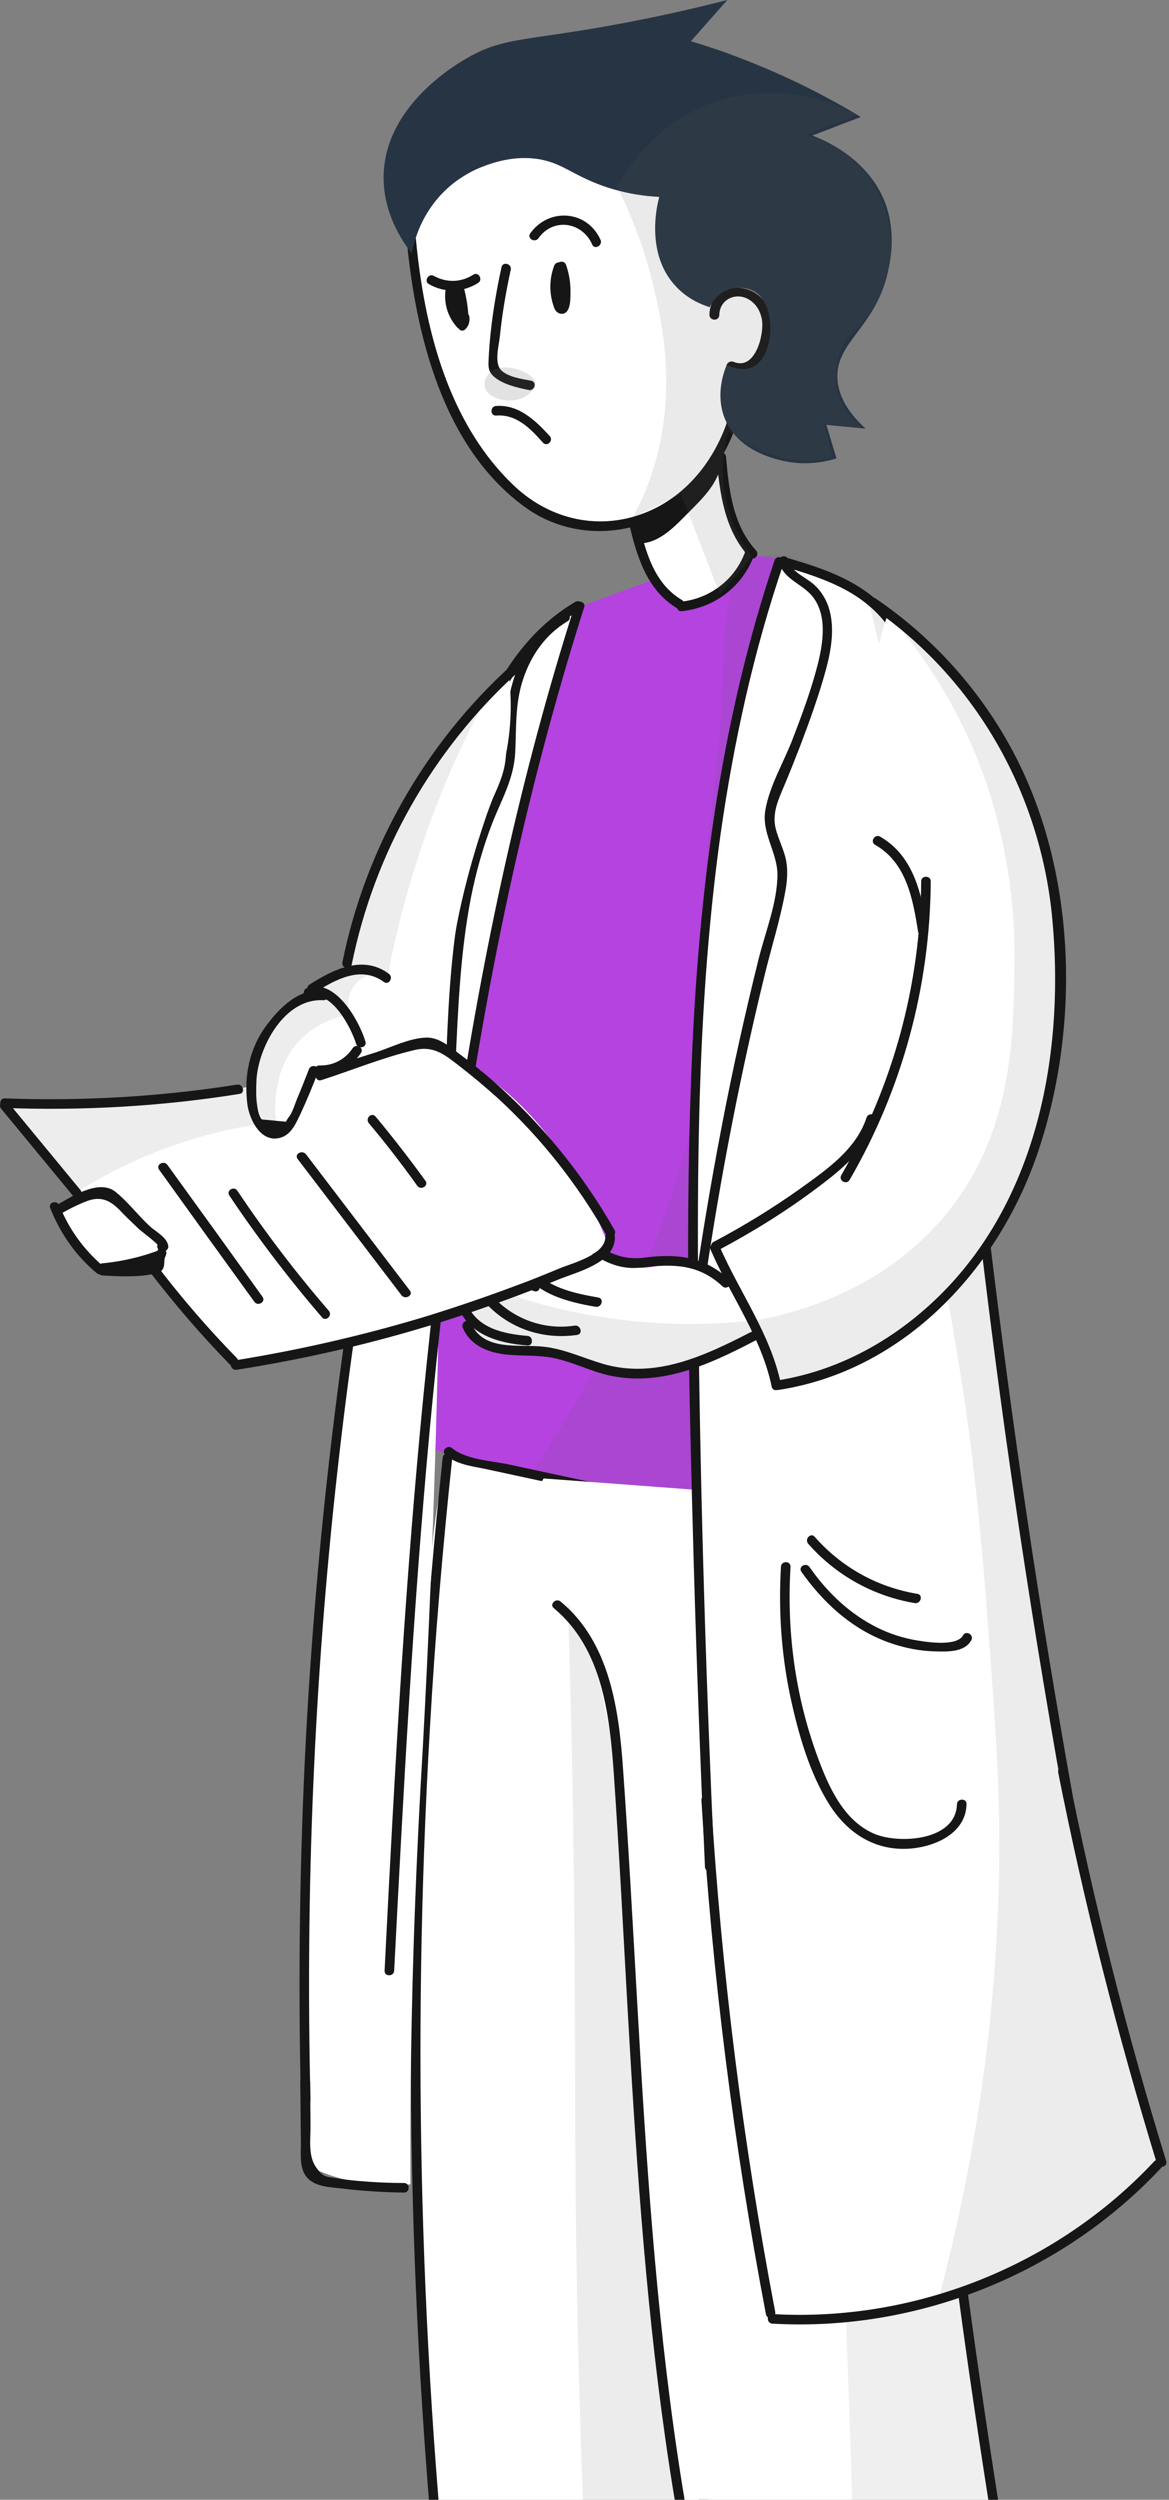 <?xml version="1.0" encoding="UTF-8" standalone="no"?>
<!DOCTYPE svg PUBLIC "-//W3C//DTD SVG 1.1//EN" "http://www.w3.org/Graphics/SVG/1.1/DTD/svg11.dtd">
<svg width="100%" height="100%" viewBox="0 0 366 782" version="1.1" xmlns="http://www.w3.org/2000/svg" xmlns:xlink="http://www.w3.org/1999/xlink" xml:space="preserve" xmlns:serif="http://www.serif.com/" style="fill-rule:evenodd;clip-rule:evenodd;stroke-linejoin:round;stroke-miterlimit:2;">
    <rect x="0" y="0" width="366" height="782" fill="#808080" stroke="none"/>
    <g>
        <clipPath id="_clip1">
            <rect x="0" y="0" width="366" height="937"/>
        </clipPath>
        <g clip-path="url(#_clip1)">
            <path d="M206.809,180.5C197.909,183.8 188.909,187.1 180.009,190.4C170.509,213 161.509,238.1 153.609,265.5C133.509,336.1 127.909,400.1 128.009,451.2C140.209,455 153.409,458.5 167.509,461.6C203.009,469.3 235.409,471.9 263.109,472C264.009,411.5 264.909,351 265.909,290.5C266.609,255.9 267.309,221.2 268.009,186.6C264.309,183.5 254.509,176 239.609,174.1C223.209,172.2 210.909,178.3 206.809,180.5Z" style="fill:rgb(180,67,224);fill-rule:nonzero;"/>
            <path d="M236.809,174.9C227.109,179.7 226.809,196.5 226.509,209.2C225.709,241.7 218.309,274.1 220.309,306.5C222.309,339.2 214.009,388.7 166.209,461.4C182.409,464.5 200.309,467.2 219.709,468.9C235.009,470.3 249.409,470.9 262.909,471C263.409,453.2 263.809,435.4 264.309,417.5C266.209,340.3 267.509,263.1 268.409,185.8C264.209,182.5 247.709,169.4 236.809,174.9Z" style="fill:rgb(96,96,96);fill-opacity:0.12;fill-rule:nonzero;"/>
            <path d="M140.509,453.7C139.209,459 137.309,467.2 136.009,477.5C133.709,495.3 134.309,508.7 134.509,513.3C135.509,539.6 132.009,560.9 130.009,598.2C127.209,652.6 130.109,696.7 134.509,764.3C136.509,795.1 138.809,820.5 140.509,838C152.309,840.3 162.209,841.3 169.609,841.7C184.909,842.6 198.109,843.3 213.609,838C218.809,836.2 222.909,834.2 225.509,832.8C224.209,820.6 222.209,801.6 220.309,778.4C211.109,667.1 213.209,582.4 214.309,550.5C215.009,531.4 216.209,504.2 218.809,471.5C206.109,468.6 195.809,466.8 188.609,465.7C174.909,463.5 165.409,462.7 152.109,458.1C147.009,456.5 143.109,454.8 140.509,453.7Z" style="fill:white;fill-rule:nonzero;"/>
            <path d="M176.409,464.4C176.909,477.1 177.609,495.9 178.309,518.8C180.409,592.5 179.809,637 180.209,683.4C180.509,721.1 181.609,774.9 185.309,841C190.909,841.4 198.909,841.4 208.109,839.1C214.909,837.4 220.409,835 224.609,832.8C223.109,816.4 221.009,792.1 218.909,762.5C214.009,695.2 211.009,652.6 211.309,603C211.509,571 213.209,525.6 220.209,470.7C205.509,468.6 191.009,466.5 176.409,464.4Z" style="fill:rgb(96,96,96);fill-opacity:0.12;fill-rule:nonzero;"/>
            <path d="M138.609,456C128.009,554.7 125.809,654.2 132.209,753.3C134.009,781.5 136.509,809.7 139.709,837.7C139.909,839.6 142.909,839.6 142.709,837.7C131.509,739.1 128.809,639.6 134.609,540.5C136.209,512.3 138.609,484.1 141.609,456C141.809,454.1 138.809,454.1 138.609,456Z" style="fill:rgb(22,22,22);fill-rule:nonzero;"/>
            <path d="M139.409,455.1C142.909,458.1 147.409,458.6 151.809,459.5C157.809,460.8 163.909,462.1 169.909,463.4C182.009,466 194.109,468.6 206.109,471.2C208.009,471.6 208.809,468.7 206.909,468.3C196.109,466 185.309,463.7 174.509,461.4C169.409,460.3 164.309,459.2 159.209,458.1C153.909,457 145.809,456.6 141.509,453C140.109,451.8 138.009,453.9 139.409,455.1Z" style="fill:rgb(22,22,22);fill-rule:nonzero;"/>
            <path d="M211.309,560.4C206.609,631.1 211.109,701.9 217.809,772.3C219.709,792.3 221.809,812.3 223.809,832.3C224.009,834.2 227.009,834.2 226.809,832.3C219.509,761.9 212.209,691.4 212.309,620.6C212.309,600.5 213.009,580.5 214.309,560.5C214.509,558.5 211.509,558.5 211.309,560.4Z" style="fill:rgb(22,22,22);fill-rule:nonzero;"/>
            <path d="M170.209,462.5C168.509,465.1 166.309,469.3 165.809,474.6C164.809,486.8 174.109,494.7 180.509,506.2C185.709,515.5 187.609,525.1 191.509,544.4C196.209,567.9 194.409,577.1 197.009,623.8C197.609,634.6 198.209,643.2 199.509,660.4C201.309,683.9 203.709,716.1 206.909,743.2C209.809,767.1 215.009,800.7 225.109,841.6C236.209,842.3 250.909,842.2 267.709,838.8C289.509,834.5 306.409,826.4 317.509,820C316.209,813 314.009,801 311.409,786.3C297.109,703.1 290.709,637.1 286.809,596.2C284.709,574.5 283.709,563.7 283.209,553.8C282.009,530.6 282.709,518.8 279.909,498.2C278.309,486.2 276.209,476.6 274.709,470.3C240.009,467.7 205.109,465.1 170.209,462.5Z" style="fill:white;fill-rule:nonzero;"/>
            <path d="M218.009,465.6C223.409,477.1 231.409,495.1 238.909,517.7C253.009,560.4 259.909,602.6 265.009,730C266.109,757.4 267.309,793.7 268.009,836.5C276.309,835.2 286.309,833 297.109,829.1C304.809,826.3 311.509,823.2 317.209,820.2C315.609,811 313.209,797 310.509,780C303.109,733.7 291.109,657.9 283.709,562.5C282.009,540.3 279.909,509.5 278.509,472.4C258.209,470.1 238.109,467.8 218.009,465.6Z" style="fill:rgb(96,96,96);fill-opacity:0.1;fill-rule:nonzero;"/>
            <path d="M173.409,503.1C188.709,515.8 190.909,536.8 192.209,555.3C193.809,578.6 195.009,601.9 196.309,625.2C198.909,671.2 201.809,717.3 208.309,762.9C212.009,789.1 217.009,815 223.609,840.6C224.109,842.5 227.009,841.7 226.509,839.8C202.209,746.3 201.909,649.6 195.109,553.9C193.809,535 191.009,513.8 175.509,501C174.009,499.8 171.909,501.9 173.409,503.1Z" style="fill:rgb(22,22,22);fill-rule:nonzero;"/>
            <path d="M277.209,480.2C282.209,568.1 291.009,655.7 303.509,742.8C307.109,767.5 310.909,792.1 315.109,816.7C315.409,818.6 318.309,817.8 318.009,815.9C303.409,729.4 292.509,642.2 285.409,554.8C283.409,530 281.709,505.1 280.209,480.2C280.109,478.2 277.109,478.2 277.209,480.2Z" style="fill:rgb(22,22,22);fill-rule:nonzero;"/>
            <path d="M244.209,175.2C243.109,178.6 241.609,183.5 239.909,189.5C235.809,204 230.709,224.5 225.609,257.6C223.009,274.3 218.609,303.6 216.509,343.3C216.009,352.9 215.109,373.3 217.509,452.4C219.009,503.7 219.809,529.4 221.309,551C224.709,599.1 229.909,639.9 234.609,677.7C237.109,697.1 239.309,713.1 240.809,723.9C248.709,724.8 259.609,725.4 272.209,723.9C279.109,723.1 308.909,719.1 339.409,697.2C346.409,692.2 355.209,685 364.209,674.8C359.509,660.8 353.109,640.7 346.609,616.2C342.309,600.3 328.609,547.8 315.609,449C311.109,414.6 312.009,415.1 300.809,313.7C296.409,273.9 292.709,241.4 290.309,220.3C289.809,215.3 288.109,204.7 280.309,194.6C267.409,177.8 247.909,175.5 244.209,175.2Z" style="fill:white;fill-rule:nonzero;"/>
            <path d="M271.809,187.6C274.309,197.3 277.709,211.8 280.909,229.5C289.809,278.8 288.909,308.3 290.909,347.2C294.509,417.7 302.109,412.6 309.009,504.4C312.209,546.4 313.809,569.1 312.309,600.6C310.009,650.5 301.309,691.4 293.709,719.7C302.809,716.9 313.909,712.6 325.609,705.9C342.709,696.1 355.109,684.8 363.209,675.9C360.909,668.6 357.509,657.7 353.709,644.5C341.809,602.8 330.409,553.2 317.509,457.8C309.809,401.1 311.509,401 300.409,310.6C295.109,267.4 290.309,232 287.109,208.2C285.309,204.4 282.709,200 279.009,195.3C276.609,192.1 274.109,189.6 271.809,187.6Z" style="fill:rgb(96,96,96);fill-opacity:0.12;fill-rule:nonzero;"/>
            <path d="M242.509,175.3C226.009,224.2 219.209,275.6 216.809,327C214.309,381 215.709,435.3 217.209,489.3C218.109,520.9 219.309,552.4 220.709,584C220.809,585.9 223.809,585.9 223.709,584C221.109,528.2 219.409,472.4 218.709,416.6C218.109,364.6 218.409,312.4 225.609,260.9C229.709,232.2 235.909,203.8 245.309,176.3C246.009,174.3 243.109,173.5 242.509,175.3Z" style="fill:rgb(22,22,22);fill-rule:nonzero;"/>
            <path d="M245.609,177.3C257.509,180.8 269.209,184.7 277.109,194.7C283.809,203 287.109,213.5 289.209,223.9C291.709,236 292.709,248.5 293.909,260.8C295.309,274.8 296.709,288.9 298.009,303C303.209,358.2 309.509,413.4 317.609,468.3C322.209,499.7 327.309,531 332.909,562.3C333.209,564.2 336.109,563.4 335.809,561.5C325.409,503.6 316.809,445.5 309.809,387.1C306.409,358.1 303.409,329.1 300.709,300.1C299.309,285.4 297.909,270.7 296.409,256C295.209,244.6 294.209,233 291.809,221.7C289.509,210.9 285.609,200.1 278.309,191.6C270.009,181.9 258.209,177.9 246.309,174.5C244.509,173.9 243.709,176.8 245.609,177.3Z" style="fill:rgb(22,22,22);fill-rule:nonzero;"/>
            <path d="M219.609,563.2C222.909,617.2 229.709,670.9 239.809,724C240.209,725.9 243.109,725.1 242.709,723.2C232.609,670.3 225.909,616.9 222.609,563.2C222.509,561.2 219.509,561.2 219.609,563.2Z" style="fill:rgb(22,22,22);fill-rule:nonzero;"/>
            <path d="M241.809,726.9C287.109,729.5 332.509,711.4 363.509,678.2C364.809,676.8 362.709,674.7 361.409,676.1C330.909,708.7 286.409,726.5 241.809,723.9C239.909,723.8 239.909,726.8 241.809,726.9Z" style="fill:rgb(22,22,22);fill-rule:nonzero;"/>
            <path d="M331.309,554.5C339.509,595.8 349.909,636.6 362.209,676.8C362.809,678.6 365.709,677.9 365.109,676C352.709,635.8 342.409,595 334.209,553.7C333.809,551.8 330.909,552.6 331.309,554.5Z" style="fill:rgb(22,22,22);fill-rule:nonzero;"/>
            <path d="M244.509,490.1C243.709,503.7 244.609,517.3 247.409,530.6C249.909,542.2 253.409,554.8 259.909,564.9C265.609,573.7 274.209,579.1 284.909,578.3C292.809,577.7 302.409,573.5 302.609,564.4C302.709,562.5 299.709,562.5 299.609,564.4C299.309,575.9 281.509,576.9 273.809,573.7C264.809,569.9 260.109,560.4 256.809,551.8C249.209,532.2 246.209,511.1 247.509,490.2C247.609,488.2 244.609,488.2 244.509,490.1Z" style="fill:rgb(22,22,22);fill-rule:nonzero;"/>
            <path d="M250.909,491.7C257.409,500.9 265.809,508.8 276.409,513.1C281.609,515.2 287.309,516.5 292.909,516.6C296.709,516.7 302.009,516.9 304.109,513.1C305.009,511.4 302.409,509.9 301.509,511.6C299.409,515.4 288.809,513.5 285.609,512.9C281.209,512 277.009,510.5 273.009,508.3C265.109,504 258.609,497.6 253.509,490.3C252.409,488.6 249.809,490.1 250.909,491.7Z" style="fill:rgb(22,22,22);fill-rule:nonzero;"/>
            <path d="M253.009,482.9C261.709,492.8 273.409,499.3 286.409,501.5C288.309,501.8 289.109,498.9 287.209,498.6C274.609,496.5 263.509,490.3 255.109,480.8C253.909,479.3 251.809,481.4 253.009,482.9Z" style="fill:rgb(22,22,22);fill-rule:nonzero;"/>
            <path d="M243.909,175.9C245.409,181.3 251.009,182.5 254.309,186.5C259.109,192.4 257.709,201.1 256.009,207.9C254.009,215.7 251.209,223.3 248.309,230.8C245.609,238.1 240.909,245.7 239.609,253.5C238.409,260.6 243.309,266.5 243.409,273.5C243.409,282.4 239.509,291.8 237.409,300.4C233.209,317.4 229.409,334.4 226.109,351.6C222.309,371.3 219.009,391.1 216.309,411C216.009,412.9 218.909,413.7 219.209,411.8C224.109,375.9 230.809,340.2 239.409,305C241.509,296.4 244.209,287.9 245.809,279.2C246.409,276.1 246.709,272.8 246.209,269.7C245.609,266 243.709,262.7 242.809,259C241.709,254.2 243.809,249.9 245.609,245.6C247.309,241.6 248.909,237.5 250.509,233.4C253.509,225.5 256.409,217.5 258.609,209.4C260.309,203.1 261.509,195.9 259.309,189.6C258.409,187.1 257.009,184.9 255.109,183.1C252.309,180.5 247.809,179.1 246.709,175.1C246.309,173.2 243.409,174 243.909,175.9Z" style="fill:rgb(22,22,22);fill-rule:nonzero;"/>
            <path d="M174.709,194.2C171.609,196.7 165.909,201.3 161.809,206.1C158.509,210 155.909,214.3 152.309,223.2C146.909,236.6 144.509,247.1 142.309,256.1C137.609,275.2 137.309,273.1 132.809,291.3C127.109,314 123.709,332.9 119.009,360.4C111.409,405.1 107.609,427.4 105.209,446.1C103.209,461.4 95.309,525.4 95.209,611.9C95.209,638.8 95.909,661.4 96.609,677.6C99.009,678.8 101.709,680 104.709,680.9C114.109,683.9 122.609,683.9 128.509,683.3C128.409,665.9 128.509,640 129.509,608.5C130.409,580.9 131.509,561.5 132.409,546.1C134.009,516.5 136.009,474.1 137.209,419.9C137.909,412 139.009,400.7 140.509,387C144.309,353.1 146.909,329.2 152.909,300.3C154.509,292.8 158.409,277.3 166.209,246.5C172.309,222.5 177.409,202.8 181.009,189.3C179.309,190.6 177.209,192.2 174.709,194.2Z" style="fill:white;fill-rule:nonzero;"/>
            <path d="M180.009,189.2C145.809,296.3 133.209,408.5 125.809,520.2C123.709,552.3 122.009,584.4 120.409,616.5C120.309,618.4 123.309,618.4 123.409,616.5C129.209,504.2 135.309,391.2 158.909,280.9C165.509,250.2 173.409,219.8 182.909,189.9C183.509,188.2 180.609,187.4 180.009,189.2Z" style="fill:rgb(22,22,22);fill-rule:nonzero;"/>
            <path d="M180.109,188.3C158.309,201.1 148.909,225.7 142.409,248.9C133.609,280.4 126.609,312.5 120.309,344.7C107.609,410.2 99.409,476.6 95.809,543.2C93.809,581.1 93.309,619.1 94.209,657C94.209,658.9 97.209,658.9 97.209,657C95.609,591.7 98.309,526.3 105.509,461.4C112.709,396.3 124.409,331.7 140.409,268.2C147.409,240.3 154.709,206.6 181.509,190.9C183.309,189.9 181.809,187.3 180.109,188.3Z" style="fill:rgb(22,22,22);fill-rule:nonzero;"/>
            <path d="M94.009,651.1C94.109,657.5 94.109,663.9 94.209,670.4C94.209,674.1 93.609,678.8 96.509,681.6C99.109,684.1 103.409,684.2 106.809,684.6C113.309,685.4 119.909,685.8 126.509,685.9C128.409,685.9 128.409,682.9 126.509,682.9C121.909,682.9 117.309,682.7 112.709,682.3C110.209,682.1 107.709,681.8 105.309,681.4C102.009,680.9 101.209,681.1 99.109,678.2C96.309,674.4 97.309,669.2 97.209,664.6C97.209,660.1 97.109,655.6 97.109,651.1C97.009,649.2 94.009,649.2 94.009,651.1Z" style="fill:rgb(22,22,22);fill-rule:nonzero;"/>
            <path d="M176.209,191.9C165.009,198.7 159.609,211.3 158.609,224C158.209,229.3 159.009,234.7 157.909,239.9C157.009,244.2 155.009,248.1 153.209,252.1C149.709,260 147.109,268.3 145.209,276.8C141.509,293.7 140.509,311.1 139.809,328.4C138.909,348.6 138.009,368.7 137.109,388.9C137.009,390.8 140.009,390.8 140.109,388.9C140.909,370.3 141.709,351.7 142.609,333C143.409,315.6 144.109,298.1 147.409,281C149.009,272.9 151.209,265 154.209,257.3C157.109,250 160.909,243.5 161.309,235.4C161.709,227.5 161.209,220.1 163.809,212.4C166.309,204.9 170.809,198.5 177.609,194.4C179.409,193.5 177.809,190.9 176.209,191.9Z" style="fill:rgb(22,22,22);fill-rule:nonzero;"/>
            <path d="M278.209,191.3C275.409,199.6 272.409,210.9 271.509,224.7C270.509,240 272.309,252.9 274.309,262C277.409,264.3 282.009,268.4 285.309,274.8C288.809,281.7 289.709,289 288.509,300.7C286.809,317.6 284.809,336.6 270.809,355.3C260.109,369.6 247.009,377.4 238.909,382.3C232.909,385.9 227.509,388.4 223.609,390.1C228.909,397.5 229.209,399.7 228.609,400.4C227.509,401.6 223.609,398 216.909,396.1C207.309,393.5 205.209,398.1 196.709,396.1C187.409,393.9 187.209,387.8 177.209,386.2C174.509,385.8 167.109,384.6 164.409,388.7C162.409,391.8 163.509,397 167.209,401.5C166.009,401.6 164.109,401.7 161.909,401.5C159.009,401.2 158.009,400.7 156.609,401.1C155.409,401.5 153.909,402.6 152.709,406.1C148.509,404.1 144.509,405.4 143.809,407.2C143.109,408.9 144.909,412.2 148.809,413.9C148.009,414.8 147.109,416.1 147.409,417.4C147.809,419.3 150.609,420.1 154.509,420.9C162.009,422.5 166.009,422.1 170.509,422.7C177.409,423.6 178.109,425.6 185.409,427.7C195.009,430.4 203.109,429.3 207.809,428.8C222.109,427 232.509,420.7 238.009,416.7C239.909,422.3 241.809,427.8 243.709,433.4C250.909,432.4 261.909,430 273.909,423.5C286.709,416.5 294.409,408.2 299.809,402.2C312.709,388 319.709,373.1 323.609,362.1C326.709,353.4 327.809,346.8 329.309,338.3C331.609,324.8 334.409,308.9 332.509,289.3C331.809,282.6 328.909,258 313.009,231.1C301.309,212 287.909,199.1 278.209,191.3Z" style="fill:white;fill-rule:nonzero;"/>
            <path d="M281.009,195.5C287.609,203.5 296.209,215.5 303.409,231.3C307.309,239.9 317.909,265.4 317.609,300.1C317.409,324.8 317.109,355.3 295.209,381C276.109,403.4 250.309,410.5 237.409,412.9C228.809,413.9 218.909,414.5 208.009,414C186.709,413 168.909,408.4 155.809,403.7C148.609,404.1 146.609,405.6 146.209,406.9C145.709,408.4 147.309,409.6 147.309,412.9C147.309,415.6 146.209,416.2 146.609,417.5C147.209,419.6 150.809,420.6 157.609,421.4C168.109,422.7 170.709,421.9 176.409,423.2C182.509,424.6 182.309,426.2 187.809,427.8C197.509,430.7 206.209,428.3 219.409,424.6C224.109,423.3 230.609,421.2 238.209,417.9C240.009,422.7 241.709,427.6 243.509,432.4C252.209,430.9 265.709,427.5 279.709,418.6C293.909,409.6 301.909,399.2 306.309,393.4C317.109,379.2 321.809,366.1 324.409,358.6C333.009,333.9 332.509,313.2 332.209,302.2C331.809,288.5 331.109,268.1 320.509,244.7C309.109,220 292.209,204.2 281.009,195.5Z" style="fill:rgb(96,96,96);fill-opacity:0.12;fill-rule:nonzero;"/>
            <path d="M272.609,189.8C305.209,212 325.609,247.8 329.409,286.9C333.309,327.4 325.609,372.1 296.809,402.6C282.409,417.8 263.809,428.7 243.009,431.9C241.109,432.2 241.909,435.1 243.809,434.8C283.409,428.7 313.009,396.5 325.209,359.7C338.309,320.3 336.909,272.4 317.309,235.4C307.109,216.1 292.209,199.5 274.109,187.2C272.509,186.1 271.009,188.7 272.609,189.8Z" style="fill:rgb(22,22,22);fill-rule:nonzero;"/>
            <path d="M274.009,264.3C283.709,269.8 285.809,281.1 287.409,291.3C287.709,293.2 290.609,292.4 290.309,290.5C288.509,279.5 286.009,267.7 275.509,261.7C273.809,260.8 272.309,263.4 274.009,264.3Z" style="fill:rgb(22,22,22);fill-rule:nonzero;"/>
            <path d="M288.409,275.7C288.209,308 279.609,339.6 263.409,367.6C262.409,369.3 265.009,370.8 266.009,369.1C282.509,340.7 291.209,308.5 291.409,275.7C291.409,273.8 288.409,273.8 288.409,275.7Z" style="fill:rgb(22,22,22);fill-rule:nonzero;"/>
            <path d="M271.309,349.6C268.009,359.7 258.509,366.1 250.309,372C241.709,378.1 232.709,383.6 223.409,388.5C221.709,389.4 223.209,392 224.909,391.1C235.809,385.3 246.309,378.8 256.109,371.4C263.709,365.7 271.109,359.6 274.109,350.4C274.809,348.6 271.909,347.8 271.309,349.6Z" style="fill:rgb(22,22,22);fill-rule:nonzero;"/>
            <path d="M222.509,391C228.709,405.4 238.409,418.3 241.609,433.8C242.009,435.7 244.909,434.9 244.509,433C241.209,417.2 231.409,404.1 225.109,389.5C224.309,387.8 221.709,389.3 222.509,391Z" style="fill:rgb(22,22,22);fill-rule:nonzero;"/>
            <path d="M228.309,400.3C220.609,393.1 211.909,392.1 201.909,393.4C194.509,394.4 190.109,391.6 184.109,387.9C180.109,385.5 175.809,383.9 171.109,383.9C163.709,383.9 159.409,389.1 162.909,396.2C167.009,404.7 178.109,407.4 186.509,408.8C188.409,409.1 189.209,406.2 187.309,405.9C179.909,404.6 170.409,402.7 166.109,395.8C165.209,394.3 164.109,391.4 164.809,389.7C166.309,386.1 171.709,386.6 174.609,387.2C178.309,387.9 181.409,389.8 184.509,391.7C189.809,395.1 194.509,397.3 200.909,396.5C210.609,395.4 218.609,395.3 226.209,402.4C227.509,403.7 229.709,401.6 228.309,400.3Z" style="fill:rgb(22,22,22);fill-rule:nonzero;"/>
            <path d="M151.309,406.8C158.709,415.4 169.609,419.2 180.709,417.6C182.609,417.3 181.809,414.4 179.909,414.7C169.809,416.2 160.009,412.3 153.509,404.7C152.109,403.3 150.009,405.4 151.309,406.8Z" style="fill:rgb(22,22,22);fill-rule:nonzero;"/>
            <path d="M143.209,408.3C146.609,417.6 156.109,420.2 165.109,420.9C167.009,421.1 167.009,418 165.109,417.9C157.709,417.3 149.009,415.5 146.109,407.5C145.509,405.7 142.609,406.5 143.209,408.3Z" style="fill:rgb(22,22,22);fill-rule:nonzero;"/>
            <path d="M144.909,415.4C147.609,421.7 154.309,423.6 160.609,423.9C165.409,424.2 170.109,423.9 174.909,425.2C179.309,426.3 183.509,428.2 187.809,429.5C205.009,434.7 221.309,427.3 236.409,419.4C238.109,418.5 236.609,415.9 234.909,416.8C220.509,424.2 205.009,431.5 188.609,426.6C182.509,424.8 176.709,422 170.309,421.3C162.509,420.4 151.309,422.9 147.509,413.9C146.709,412.2 144.109,413.7 144.909,415.4Z" style="fill:rgb(22,22,22);fill-rule:nonzero;"/>
            <path d="M154.109,404.3C154.009,404.3 156.709,403.2 156.809,403.1C158.009,402.8 159.309,402.6 160.509,402.6C162.809,402.5 165.109,403.1 167.209,403.9C169.009,404.6 169.809,401.7 168.009,401C163.509,399.3 158.209,399 153.809,400.9C151.509,401.9 149.109,405.4 152.509,406.9C154.409,407.7 155.909,405.1 154.109,404.3Z" style="fill:rgb(22,22,22);fill-rule:nonzero;"/>
            <path d="M145.909,408.2C145.009,406.6 149.209,407.2 149.709,407.2C151.209,407.3 152.509,407.2 153.909,406.5C155.609,405.6 154.109,403 152.409,403.9C150.109,405.1 147.209,403.2 144.809,404.7C143.009,405.7 142.309,407.9 143.309,409.7C144.309,411.3 146.909,409.8 145.909,408.2Z" style="fill:rgb(22,22,22);fill-rule:nonzero;"/>
            <path d="M159.309,211.2C154.109,215.6 147.009,222.3 140.109,231.8C137.009,236.1 135.009,239.3 132.509,243.4C128.509,250.1 121.509,261.6 115.509,277.9C113.209,284 110.609,292.2 108.309,302.1C104.309,305.1 100.209,308.1 96.209,311.1C94.009,312 87.409,314.9 82.809,322.3C78.109,329.9 78.509,337.4 78.809,339.8C74.309,340.6 69.609,341.4 64.909,342C42.309,345.2 21.009,346.3 1.309,346C9.109,355.1 16.809,364.2 24.609,373.3C22.209,375.5 19.809,377.8 17.409,380C21.709,385.8 26.109,391.6 30.409,397.5C36.109,396.8 41.709,396 47.409,395.3C56.209,405.9 65.009,416.5 73.809,427.1C88.909,425.3 101.509,422.7 110.909,420.4C140.109,413.4 161.509,404 171.309,399.4C179.509,395.6 186.109,392 190.509,389.6C188.009,383.1 185.509,378.1 183.809,374.8C178.809,365.4 168.809,347.1 148.909,334.5C145.109,332.1 141.809,330.5 139.909,329.6C139.409,316 140.509,304.8 141.709,296.9C144.809,276.1 151.609,257.3 152.409,254.8C154.909,247.8 156.409,245 157.809,238.7C160.509,227.4 160.109,217.7 159.309,211.2Z" style="fill:white;fill-rule:nonzero;"/>
            <path d="M150.609,221.3C144.509,233 138.109,246.9 132.609,263.1C127.409,278.2 123.909,292.2 121.509,304.6C118.009,303.7 114.209,304.8 111.709,307.4C109.209,310.1 108.309,314 109.509,317.5C106.409,318 100.909,319.3 95.909,323.5C84.209,333.3 86.209,349.6 86.409,351C82.009,351.5 77.309,352.2 72.509,353.2C52.709,357.4 36.709,365.1 24.709,372.5C17.209,363.6 9.709,354.8 2.209,345.9C26.709,344.2 51.109,342.5 75.609,340.8C76.209,337.4 77.609,332.6 80.709,327.5C86.109,318.6 93.509,314.2 97.209,312.3C97.909,310.9 98.709,309.6 99.409,308.2C102.109,306.1 104.909,304 107.609,301.9C109.209,294 111.009,287.7 112.309,283.5C116.209,271.3 123.209,249.8 141.109,230.3C145.109,226.2 148.509,223.1 150.609,221.3Z" style="fill:rgb(96,96,96);fill-opacity:0.11;fill-rule:nonzero;"/>
            <path d="M159.809,208.4C133.009,232.8 114.409,265.4 107.209,301C106.809,302.9 109.709,303.7 110.109,301.8C117.209,266.7 135.409,234.6 161.909,210.5C163.309,209.2 161.209,207.1 159.809,208.4Z" style="fill:rgb(22,22,22);fill-rule:nonzero;"/>
            <path d="M101.309,309.8C93.509,309.3 87.809,314.9 83.409,320.8C78.109,327.9 76.409,336.4 77.409,345.2C78.009,350.3 81.909,358.2 88.409,355.7C91.409,354.5 92.809,351.1 94.109,348.4C96.109,344.1 97.909,339.7 99.609,335.3C100.309,333.5 97.409,332.7 96.709,334.5C95.609,337.3 94.509,340.2 93.309,343C92.409,345 91.609,348.2 90.209,349.7C90.009,350.1 89.709,350.5 89.509,350.9C87.009,350.7 84.509,350.4 82.009,350.2C80.909,349.2 80.609,346.5 80.409,345.1C80.109,342.6 80.209,340.1 80.309,337.6C81.009,327.4 89.109,312.2 101.209,312.9C103.309,312.9 103.309,309.9 101.309,309.8Z" style="fill:rgb(22,22,22);fill-rule:nonzero;"/>
            <path d="M96.909,312C103.709,309.4 110.009,321.6 111.509,326.6C112.109,328.4 115.009,327.7 114.409,325.8C112.409,319.2 104.909,305.8 96.109,309.1C94.309,309.8 95.109,312.7 96.909,312Z" style="fill:rgb(22,22,22);fill-rule:nonzero;"/>
            <path d="M98.409,310.6C104.909,306.5 113.009,301.9 120.209,307.2C121.809,308.3 123.309,305.7 121.709,304.6C113.609,298.6 104.309,303.3 96.909,308C95.209,309.1 96.709,311.7 98.409,310.6Z" style="fill:rgb(22,22,22);fill-rule:nonzero;"/>
            <path d="M100.109,336.3C105.409,336.4 110.109,333.8 113.009,329.4C114.109,327.8 111.509,326.3 110.409,327.9C108.109,331.4 104.309,333.4 100.109,333.3C98.109,333.2 98.109,336.2 100.109,336.3Z" style="fill:rgb(22,22,22);fill-rule:nonzero;"/>
            <path d="M0.409,346.9C8.009,356.1 15.509,365.2 23.109,374.4C24.309,375.9 26.409,373.8 25.209,372.3C17.609,363.1 10.109,354 2.509,344.8C1.209,343.3 -0.891,345.5 0.409,346.9Z" style="fill:rgb(22,22,22);fill-rule:nonzero;"/>
            <path d="M1.509,346.6C26.109,347.5 50.709,346.1 75.009,342.2C76.909,341.9 76.109,339 74.209,339.3C50.109,343.1 25.809,344.5 1.509,343.6C-0.391,343.5 -0.391,346.5 1.509,346.6Z" style="fill:rgb(22,22,22);fill-rule:nonzero;"/>
            <path d="M100.609,337.9C110.209,334.8 119.909,330.8 129.709,328.5C136.009,327 139.409,330.1 144.109,333.7C148.109,336.8 152.009,340.1 155.809,343.5C169.309,355.9 180.709,370.3 189.809,386.3C190.809,388 193.309,386.5 192.409,384.8C182.409,367.2 169.509,351.4 154.309,338.1C150.909,335.1 147.309,332.3 143.709,329.6C140.509,327.2 137.209,324.3 133.009,324.6C128.009,324.9 122.709,327.5 118.009,329.1C111.909,331 105.909,333 99.809,334.9C98.009,335.6 98.809,338.5 100.609,337.9Z" style="fill:rgb(22,22,22);fill-rule:nonzero;"/>
            <path d="M15.709,377.9C18.909,385.9 23.709,392.8 30.309,398.3C31.809,399.5 33.909,397.4 32.409,396.2C26.309,391 21.609,384.6 18.609,377.1C17.909,375.3 15.009,376.1 15.709,377.9Z" style="fill:rgb(22,22,22);fill-rule:nonzero;"/>
            <path d="M18.909,379.8C21.609,378.2 24.409,376.8 27.309,375.7C31.709,374.1 34.609,375.6 37.609,378.7C39.509,380.7 41.509,382.6 43.509,384.5C44.309,385.2 49.609,389.2 49.709,389.9C50.109,389.4 50.409,388.9 50.809,388.5C51.109,388.6 51.409,388.7 51.809,388.8C51.909,389.4 52.009,390 52.009,390.6C52.009,390.5 52.109,390.5 52.109,390.4C53.209,388.8 50.609,387.3 49.509,388.9C49.509,389 49.409,389 49.409,389.1C49.109,389.6 49.209,390.5 49.609,390.9C50.209,391.5 50.709,391.7 51.609,391.4C52.209,391.2 52.709,390.6 52.709,390C52.509,387.2 48.909,385.4 47.009,383.7C43.309,380.3 40.009,375.9 36.109,372.8C30.909,368.7 22.109,374.5 17.409,377.2C15.709,378.1 17.209,380.7 18.909,379.8Z" style="fill:rgb(22,22,22);fill-rule:nonzero;"/>
            <path d="M32.109,399C37.309,399.3 43.009,399.6 48.209,398.5C49.309,398.3 50.209,398.1 50.909,397.1C51.809,395.7 51.109,394.1 51.909,392.7C52.809,391 50.209,389.5 49.309,391.2C48.809,392 48.909,392.6 48.609,393.5C47.809,395.9 46.109,395.9 43.709,396C39.809,396.3 36.009,396.2 32.109,396C30.109,395.9 30.109,398.9 32.109,399Z" style="fill:rgb(22,22,22);fill-rule:nonzero;"/>
            <path d="M32.109,398.2C38.609,397.5 44.809,396.1 50.909,393.9C52.709,393.2 51.909,390.3 50.109,391C44.309,393.2 38.309,394.6 32.109,395.2C30.209,395.3 30.109,398.4 32.109,398.2Z" style="fill:rgb(22,22,22);fill-rule:nonzero;"/>
            <path d="M46.209,396.9C47.309,396.2 48.609,395.8 49.909,395.7C51.809,395.5 51.809,392.5 49.909,392.7C48.009,392.8 46.309,393.4 44.709,394.3C43.009,395.3 44.509,397.9 46.209,396.9Z" style="fill:rgb(22,22,22);fill-rule:nonzero;"/>
            <path d="M46.609,397.5C54.509,407.8 62.909,417.6 72.009,426.9C73.309,428.3 75.509,426.2 74.109,424.8C65.209,415.7 56.909,406.1 49.209,396C48.009,394.5 45.409,396 46.609,397.5Z" style="fill:rgb(22,22,22);fill-rule:nonzero;"/>
            <path d="M74.109,428.5C97.109,424.9 119.909,419.5 142.109,412.3C153.009,408.7 163.909,404.8 174.509,400.4C180.509,397.9 192.709,395.2 192.509,386.9C192.509,385 189.509,385 189.509,386.9C189.609,392.5 179.309,395.1 175.409,396.7C170.809,398.6 166.209,400.5 161.509,402.2C151.909,405.8 142.209,409.1 132.409,412.1C113.009,417.9 93.309,422.4 73.309,425.6C71.409,425.9 72.209,428.8 74.109,428.5Z" style="fill:rgb(22,22,22);fill-rule:nonzero;"/>
            <path d="M49.809,365.9C59.709,379.7 69.609,393.4 79.609,407.2C80.709,408.8 83.309,407.3 82.209,405.7C72.309,391.9 62.409,378.2 52.409,364.4C51.309,362.9 48.709,364.3 49.809,365.9Z" style="fill:rgb(22,22,22);fill-rule:nonzero;"/>
            <path d="M71.809,374C80.709,387.3 90.409,400 100.809,412.1C102.109,413.6 104.209,411.4 102.909,410C92.609,398.1 83.109,385.6 74.309,372.5C73.309,370.9 70.709,372.4 71.809,374Z" style="fill:rgb(22,22,22);fill-rule:nonzero;"/>
            <path d="M93.209,362.6C104.009,376.8 114.909,391 125.709,405.2C126.909,406.7 129.509,405.2 128.309,403.7C117.509,389.5 106.609,375.3 95.809,361.1C94.609,359.6 92.009,361 93.209,362.6Z" style="fill:rgb(22,22,22);fill-rule:nonzero;"/>
            <path d="M115.509,351.4C120.809,357.7 125.809,364.2 130.609,370.9C131.709,372.5 134.309,371 133.209,369.4C128.209,362.5 123.009,355.8 117.609,349.3C116.309,347.8 114.209,349.9 115.509,351.4Z" style="fill:rgb(22,22,22);fill-rule:nonzero;"/>
            <path d="M127.909,67C127.409,69.7 127.909,73.3 129.009,80.2C132.109,101.2 134.309,115.5 143.009,131C148.909,141.4 157.709,157.1 175.509,162.5C184.809,165.3 193.109,164.3 198.209,163.3C198.709,166.1 199.609,169.5 201.109,173.1C204.609,181.3 209.809,186.7 213.309,189.8C215.709,189.6 222.609,188.5 228.609,182.9C232.809,179 234.709,174.7 235.509,172.3C233.409,169.8 230.809,166.1 228.909,161.2C225.509,152.8 225.809,145.2 226.309,141.1C227.409,132.6 228.409,124.2 229.509,115.7C231.009,115.7 234.009,115.4 236.609,113.3C241.309,109.6 242.309,102.2 239.209,97.2C237.509,94.4 233.409,90.4 228.909,91.6C225.109,92.7 223.609,96.8 223.309,97.4C223.009,89.2 221.509,76.4 215.609,62C210.409,49.3 206.709,40.2 198.209,35C175.909,21.5 132.309,42.5 127.909,67Z" style="fill:white;fill-rule:nonzero;"/>
            <path d="M127.309,74.7C130.109,104.6 138.609,139.9 164.309,158.6C176.509,167.5 192.509,168.4 206.009,161.9C219.609,155.4 228.609,142 232.109,127.5C232.509,125.6 229.709,124.8 229.209,126.7C225.909,140.4 217.509,153.1 204.509,159.3C189.609,166.4 173.109,163.3 161.209,152.2C140.209,132.5 132.809,102.3 130.209,74.7C130.209,72.8 127.209,72.8 127.309,74.7Z" style="fill:rgb(22,22,22);fill-rule:nonzero;"/>
            <path d="M197.009,164C199.409,174.1 202.509,184.6 212.009,190.3C213.709,191.3 215.209,188.7 213.509,187.7C204.709,182.5 202.109,172.5 199.909,163.2C199.509,161.3 196.609,162.1 197.009,164Z" style="fill:rgb(22,22,22);fill-rule:nonzero;"/>
            <path d="M224.309,142.9C225.309,154.1 226.709,165.7 234.609,174.3C235.909,175.7 238.009,173.6 236.709,172.2C229.409,164.2 228.209,153.2 227.309,142.9C227.109,141 224.109,141 224.309,142.9Z" style="fill:rgb(22,22,22);fill-rule:nonzero;"/>
            <path d="M213.409,191.2C223.909,190.1 232.609,183.4 236.209,173.4C236.909,171.6 234.009,170.8 233.309,172.6C230.209,181.2 222.409,187.2 213.409,188.2C211.509,188.4 211.509,191.4 213.409,191.2Z" style="fill:rgb(22,22,22);fill-rule:nonzero;"/>
            <path d="M225.209,98.5C225.309,93.8 230.109,91.4 234.109,93.5C236.609,94.8 238.009,97.2 238.509,99.8C239.409,104.1 236.609,116.1 229.709,113.2C227.909,112.5 226.409,115 228.209,115.8C238.609,120.3 244.109,103.9 240.609,96.4C236.609,87.7 222.409,87.4 222.109,98.5C222.209,100.5 225.209,100.5 225.209,98.5Z" style="fill:rgb(22,22,22);fill-rule:nonzero;"/>
            <path d="M157.009,83.6C155.009,92.8 153.509,102.2 153.009,111.7C152.909,114.2 152.609,115.9 154.509,117.7C157.209,120.2 162.009,121.3 165.509,122C167.409,122.4 168.209,119.5 166.309,119.1C163.509,118.6 158.809,117.9 156.809,115.7C154.709,113.4 156.209,108 156.509,105.2C157.209,98.2 158.409,91.3 159.909,84.4C160.309,82.5 157.409,81.7 157.009,83.6Z" style="fill:rgb(22,22,22);fill-rule:nonzero;"/>
            <path d="M134.309,88.9C139.209,91.7 145.009,91.5 149.709,88.5C151.309,87.5 149.809,84.9 148.209,85.9C144.409,88.4 139.809,88.5 135.809,86.3C134.109,85.4 132.609,88 134.309,88.9Z" style="fill:rgb(22,22,22);fill-rule:nonzero;"/>
            <path d="M168.609,74.5C173.209,68 182.309,69.4 185.409,76.5C186.209,78.3 188.809,76.7 188.009,75C183.809,65.7 171.809,64.9 166.009,73C164.909,74.6 167.509,76.1 168.609,74.5Z" style="fill:rgb(22,22,22);fill-rule:nonzero;"/>
            <path d="M139.709,89.5C138.709,94.2 139.909,98.8 143.109,102.4C144.409,103.8 146.509,101.7 145.209,100.3C142.809,97.5 141.809,93.9 142.609,90.3C143.009,88.4 140.109,87.6 139.709,89.5Z" style="fill:rgb(22,22,22);fill-rule:nonzero;"/>
            <path d="M142.209,90.3C143.209,93.8 143.709,97.3 143.709,100.9C143.709,102.8 146.709,102.8 146.709,100.9C146.709,97 146.109,93.3 145.109,89.5C144.509,87.7 141.609,88.5 142.209,90.3Z" style="fill:rgb(22,22,22);fill-rule:nonzero;"/>
            <path d="M141.309,90.6C140.609,93.9 141.109,97.1 142.809,100C143.809,101.6 146.409,100.1 145.409,98.5C144.109,96.3 143.609,93.9 144.209,91.4C144.609,89.5 141.709,88.7 141.309,90.6Z" style="fill:rgb(22,22,22);fill-rule:nonzero;"/>
            <path d="M145.709,103C146.809,101.9 147.209,100.4 146.909,98.9C146.809,98.1 145.809,97.7 145.109,97.9C144.309,98.1 143.909,98.9 144.109,99.7C144.109,99.5 144.109,100 144.109,100.1C144.109,99.9 144.009,100.3 144.009,100.3C143.909,100.6 144.109,100.2 143.909,100.5C143.809,100.6 143.809,100.7 143.909,100.6C143.809,100.7 143.809,100.8 143.709,100.8C143.109,101.4 143.109,102.4 143.709,102.9C144.209,103.6 145.109,103.6 145.709,103Z" style="fill:rgb(22,22,22);fill-rule:nonzero;"/>
            <path d="M173.509,83.1C171.909,87.4 171.909,92 173.509,96.3C174.209,98.1 177.109,97.3 176.409,95.5C174.909,91.7 174.909,87.8 176.409,83.9C177.109,82.1 174.209,81.3 173.509,83.1Z" style="fill:rgb(22,22,22);fill-rule:nonzero;"/>
            <path d="M173.809,84.2C174.609,88.2 174.909,92.1 174.609,96.2C174.509,98.1 177.509,98.1 177.609,96.2C177.909,91.9 177.609,87.6 176.709,83.4C176.309,81.5 173.409,82.3 173.809,84.2Z" style="fill:rgb(22,22,22);fill-rule:nonzero;"/>
            <path d="M155.309,130C161.709,129.5 166.109,134.1 170.009,138.5C171.309,139.9 173.409,137.8 172.109,136.4C167.609,131.5 162.409,126.5 155.309,127C153.409,127.1 153.409,130.1 155.309,130Z" style="fill:rgb(22,22,22);fill-rule:nonzero;"/>
            <path d="M174.309,83.7C175.109,86.1 175.509,88.5 175.609,91C175.609,92 175.609,93 175.509,93.9C174.809,95.6 175.109,95.9 176.409,94.9C176.509,94.4 176.509,94 176.409,93.5C176.209,91.6 173.209,91.6 173.409,93.5C173.509,95 173.109,96.7 174.509,97.7C175.609,98.5 177.009,98.3 177.709,97.1C178.709,95.6 178.609,92.6 178.609,90.9C178.609,88.1 178.109,85.4 177.209,82.8C176.609,81.1 173.709,81.9 174.309,83.7Z" style="fill:rgb(22,22,22);fill-rule:nonzero;"/>
            <path d="M199.709,166.3C209.409,164.9 216.109,158.8 221.209,150.8C222.209,149.2 219.609,147.7 218.609,149.3C213.909,156.8 207.909,162.1 198.909,163.4C197.009,163.7 197.809,166.6 199.709,166.3Z" style="fill:rgb(22,22,22);fill-rule:nonzero;"/>
            <path d="M199.909,168.5C211.109,167.5 220.709,155.2 225.409,146C226.309,144.3 223.709,142.8 222.809,144.5C218.709,152.6 209.809,164.6 199.909,165.5C198.009,165.6 198.009,168.6 199.909,168.5Z" style="fill:rgb(22,22,22);fill-rule:nonzero;"/>
            <path d="M199.709,170C206.409,170.2 211.409,164.5 215.809,160.1C220.209,155.7 225.209,150.8 225.909,144.3C226.109,142.4 223.109,142.4 222.909,144.3C222.409,149.8 217.409,154.3 213.709,158C210.009,161.8 205.409,167.1 199.709,167C197.709,167 197.709,170 199.709,170Z" style="fill:rgb(22,22,22);fill-rule:nonzero;"/>
            <path d="M128.909,79.3C125.909,75.4 119.909,66.6 120.109,55C120.509,32.7 143.509,19.7 146.709,17.9C157.209,12 163.809,12.7 188.209,8.5C205.409,5.5 219.109,2.2 227.709,0C223.909,4.3 220.109,8.6 216.309,12.9C221.309,14.4 226.509,16.1 231.809,18.2C246.309,23.7 258.909,30.2 269.509,36.6C264.409,38.5 259.409,40.5 254.309,42.4C257.809,43.7 271.709,49.4 277.109,63.4C280.609,72.7 278.809,81.4 278.009,85C274.109,102.7 261.309,106.9 262.209,118.9C262.509,122.5 264.109,127.8 271.009,134.1C266.909,133.7 262.809,133.3 258.709,132.9C259.809,136.4 260.809,139.9 261.909,143.4C259.009,144.3 253.809,145.5 247.609,144.6C245.009,144.2 231.409,142.1 226.909,130.9C224.009,123.6 226.509,116.6 227.509,114.2C229.809,115.2 233.009,116.1 235.709,114.8C242.509,111.5 243.209,95.8 236.609,91.4C234.309,89.9 230.709,89.5 227.509,90.8C224.109,92.3 222.609,95.2 222.209,96.1C219.309,95.2 215.209,93.4 211.709,89.7C201.509,79 206.109,62.7 206.409,61.6C202.309,61.4 195.909,60.7 188.609,58.1C179.409,54.8 176.409,51.3 169.309,49.9C164.909,49.1 158.109,48.9 148.809,53.1C145.909,54.5 141.709,56.9 137.709,61.3C131.409,68.3 129.609,75.8 128.909,79.3Z" style="fill:rgb(39,52,67);fill-rule:nonzero;"/>
            <path d="M193.209,58.4C199.109,70.2 202.309,80.4 204.109,87.6C207.209,100.1 212.209,122.1 204.509,146.8C202.409,153.6 199.809,158.8 198.009,162C203.109,159.5 208.209,157.1 213.209,154.6C217.309,165 221.309,175.5 225.409,185.9C228.709,182 232.109,178.1 235.409,174.1C232.809,170.7 228.109,163.3 226.709,152.8C225.709,145.1 226.909,138.8 228.009,135C230.209,136.3 232.409,137.6 234.509,138.9C236.909,140.4 240.609,142.2 245.409,143.3C252.009,144.7 257.509,144 260.609,143.3C259.709,139.7 258.909,136 258.009,132.4C262.209,133 266.409,133.6 270.609,134.1C268.909,133 265.709,130.5 263.609,126.3C260.209,119.4 262.209,112.8 262.709,111.1C264.709,104.6 268.509,103.7 272.709,97.6C274.109,95.5 279.609,86.5 278.809,74.5C278.109,64 273.009,56.9 271.809,55.3C264.809,45.9 255.209,43 252.209,42.2C257.609,40.2 262.909,38.1 268.309,36.1C265.309,34.4 246.709,24.4 224.309,31.7C204.209,38.5 195.109,54.9 193.209,58.4Z" style="fill:rgb(96,96,96);fill-opacity:0.13;fill-rule:nonzero;"/>
            <path d="M153.209,116.7C152.009,117.9 151.309,119.9 151.909,121.5C153.209,125.1 160.709,126.7 165.009,123.7C165.509,123.3 167.909,121.6 167.609,119.8C167.009,116.2 157.009,112.8 153.209,116.7Z" style="fill:rgb(96,96,96);fill-opacity:0.18;fill-rule:nonzero;"/>
        </g>
    </g>
</svg>
